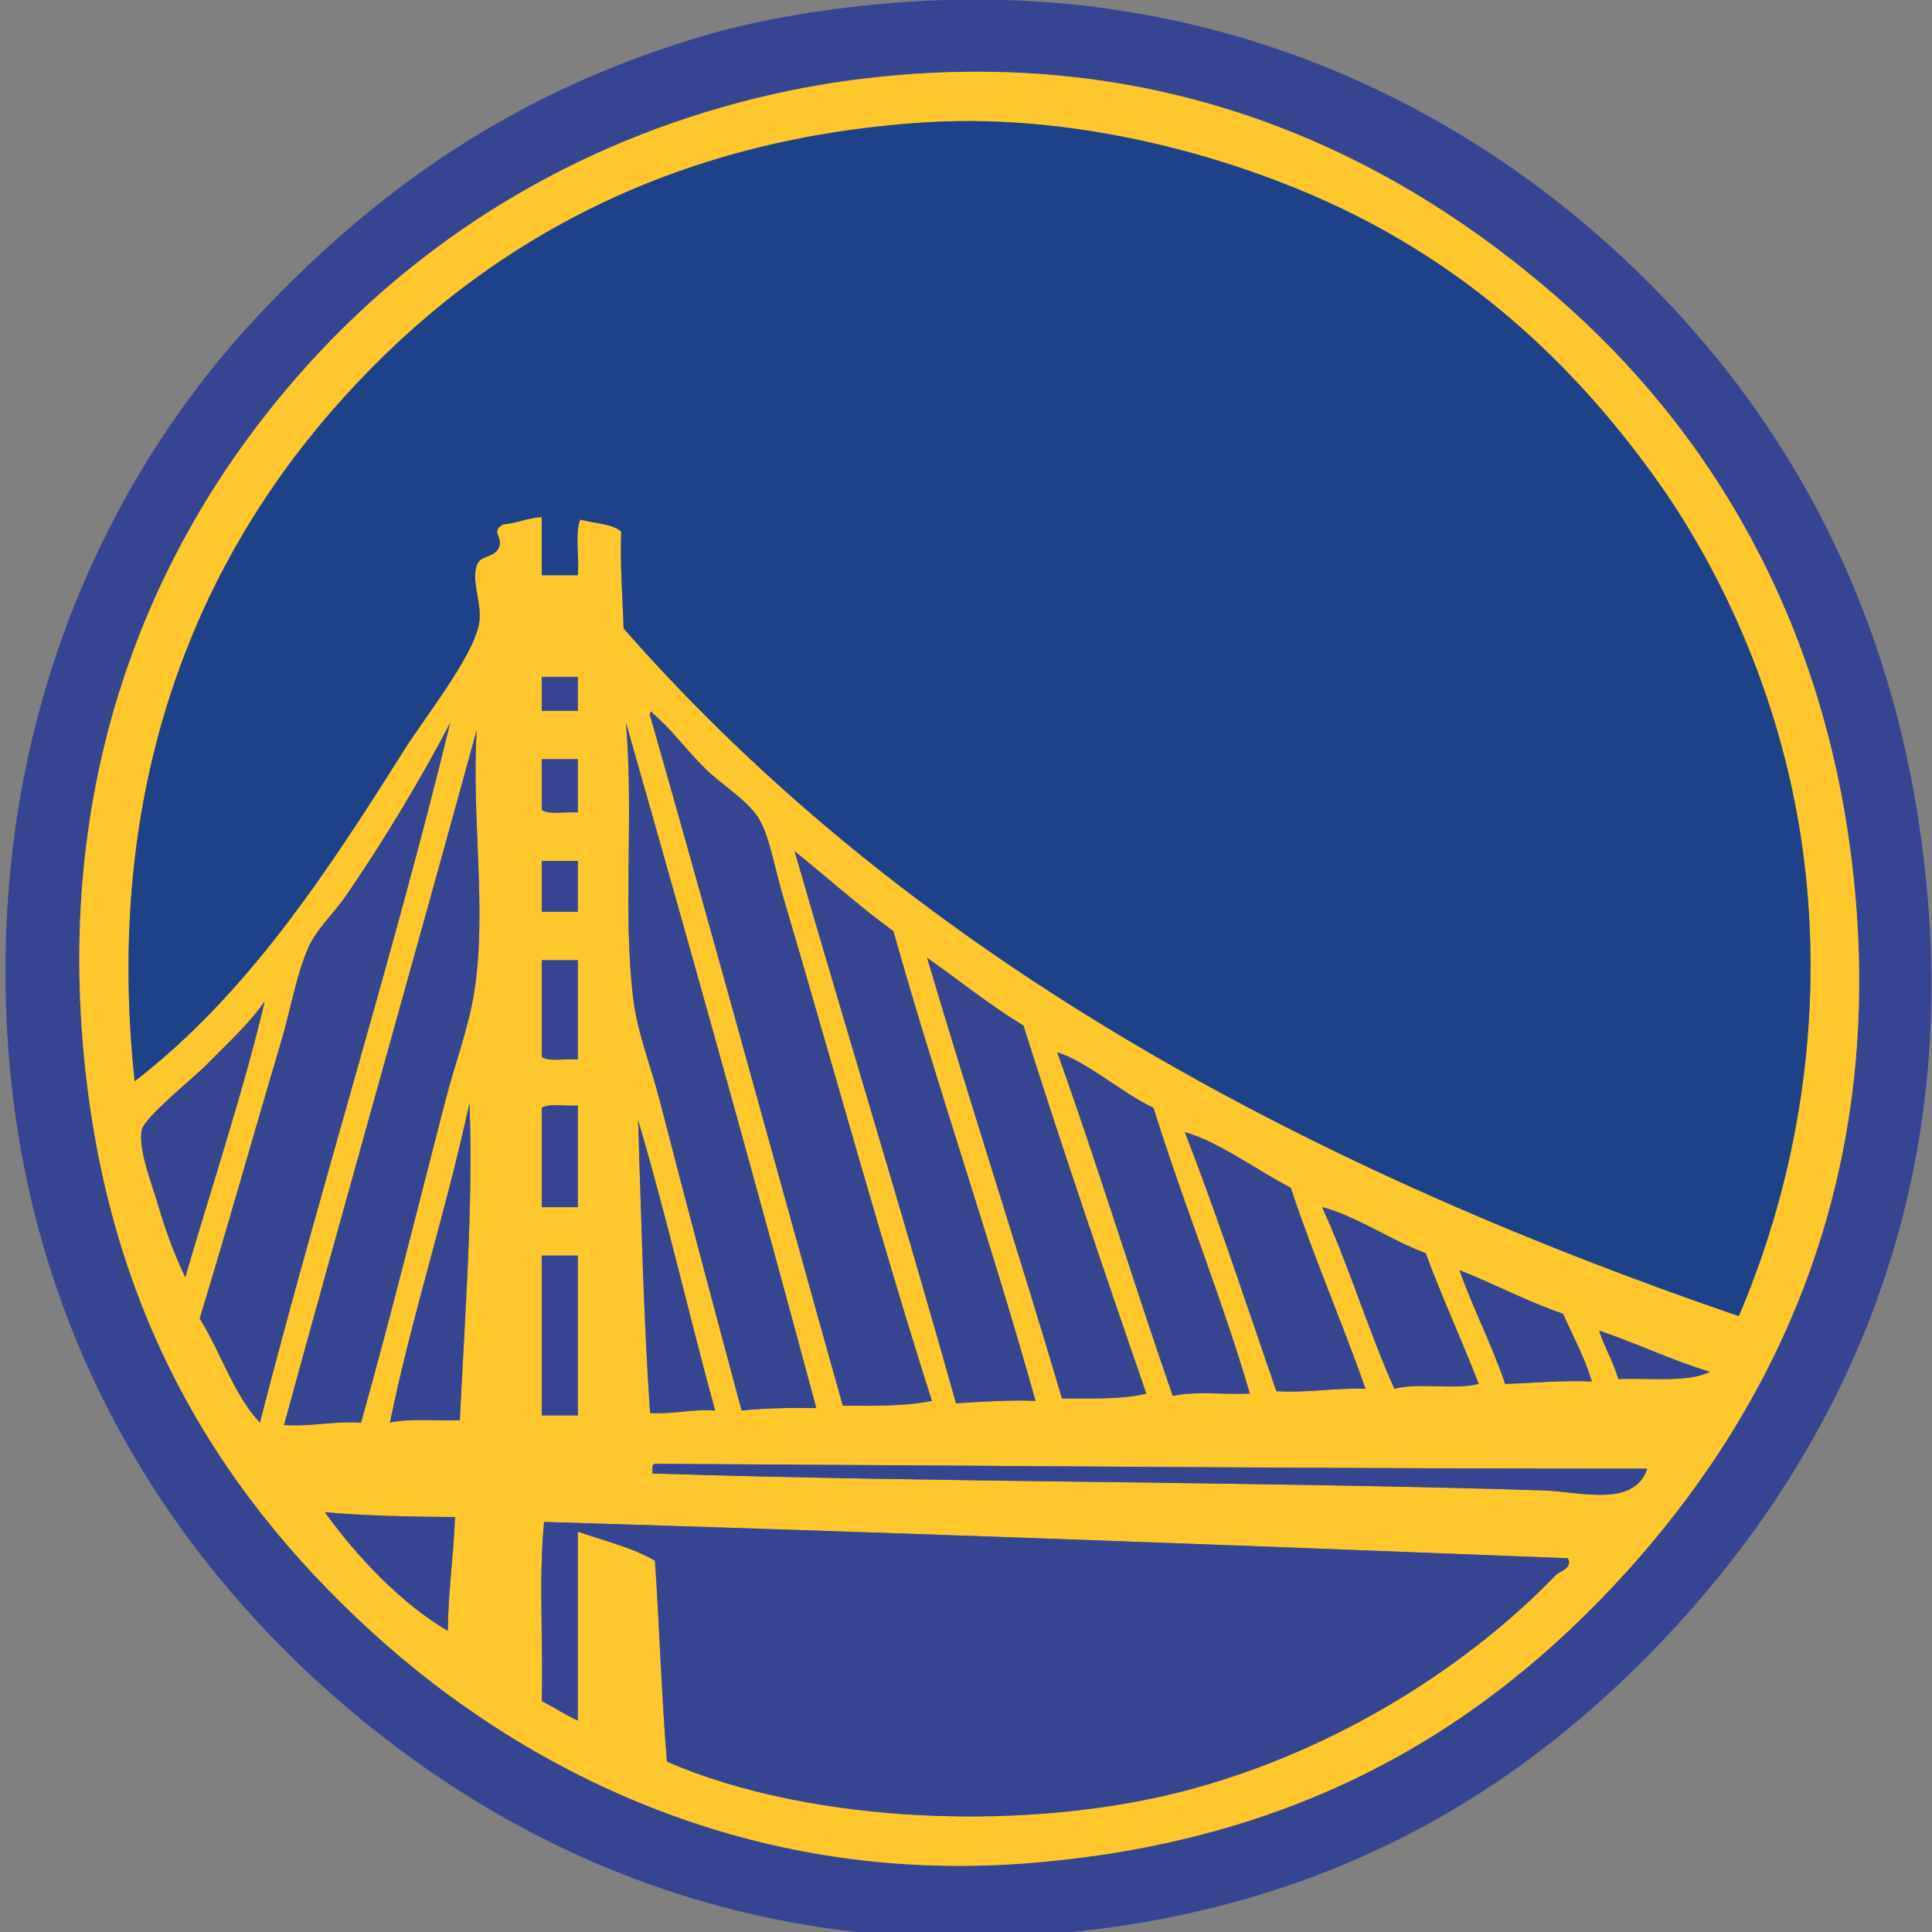 <?xml version="1.0" encoding="utf-8"?>
<!-- Generator: Adobe Illustrator 15.1.0, SVG Export Plug-In . SVG Version: 6.00 Build 0)  -->
<!DOCTYPE svg PUBLIC "-//W3C//DTD SVG 1.1//EN" "http://www.w3.org/Graphics/SVG/1.1/DTD/svg11.dtd">
<svg version="1.1" id="Camada_1" xmlns="http://www.w3.org/2000/svg" xmlns:xlink="http://www.w3.org/1999/xlink" x="0px" y="0px"
	 width="1080px" height="1080px" viewBox="0 0 1080 1080" enable-background="new 0 0 1080 1080" xml:space="preserve">
<rect x="0" y="0" width="1080" height="1080" fill="#808080" stroke="none"/>
<g>
	<path fill="#354591" d="M1078.374,512.388c-11.149-164.249-80.181-283.331-170.999-368.156
		C818.322,61.058,684.607-9.528,511.521,0.759c-38.05,2.26-81.405,8.527-117.14,18.949
		C286.787,51.096,209.839,107.01,145.29,175.362C62.834,262.691-5.376,399.058,3.914,574.649
		c8.604,162.599,83.91,283.278,173.691,365.449c89.74,82.147,220.87,152.435,394.506,142.119
		c164.63-9.786,278.539-79.194,364.887-173.25C1019.494,819.11,1090.264,687.614,1078.374,512.388z M908.722,879.19
		c-80.423,88.655-184.422,150.864-335.264,162.422c-155.931,11.952-281.607-52.476-366.231-129.938
		c-87.963-80.52-151.084-184.957-161.573-337.024C34.398,411.361,95.93,288.002,172.219,203.786
		C229.079,141.01,305.382,88.372,402.46,60.313c34.684-10.016,69.624-16.297,107.716-18.949
		c164.306-11.451,285.122,56.929,367.578,131.291c84.639,76.352,149.738,188.072,160.227,338.379
		C1049.371,674.363,985.146,794.934,908.722,879.19z"/>
	<path fill="#FFC72C" d="M877.754,172.655C795.298,98.293,674.482,29.913,510.176,41.364c-38.092,2.652-73.032,8.933-107.716,18.949
		c-97.079,28.058-173.381,80.696-230.241,143.473C95.93,288.002,34.398,411.361,45.654,574.649
		c10.489,152.067,73.609,256.505,161.573,337.024c84.624,77.463,210.301,141.891,366.231,129.938
		c150.842-11.558,254.841-73.767,335.264-162.422c76.424-84.257,140.649-204.827,129.259-368.156
		C1027.492,360.727,962.393,249.007,877.754,172.655z M88.74,674.81c-3.609-12.6-11.835-32.442-9.425-43.313
		c1.562-7.024,29.352-29.505,35.007-35.192c13.303-13.371,24.856-23.998,33.661-36.544c-11.58,49.268-29.702,103.679-44.433,154.301
		C98.231,702.625,92.98,689.59,88.74,674.81z M111.629,737.071c16.091-52.854,29.784-101.918,45.78-155.653
		c4.941-16.607,8.051-35.843,14.811-51.435c4.537-10.463,14.393-19.355,21.543-29.778c20.209-29.465,41.121-63.98,57.897-96.099
		C220.247,533.15,178.992,664.023,145.29,795.272C130.453,779.504,123.451,755.858,111.629,737.071z M250.313,911.674
		c-24.976-14.615-50.276-40.578-68.668-66.321c23.131,2.017,47.771,2.504,72.708,2.707
		C253.531,869.798,250.568,889.384,250.313,911.674z M257.045,793.918c-12.98,0.489-28.141-1.218-39.047,1.354
		c11.565-57.416,31.453-118.16,44.433-178.664C264.639,674.323,259.751,736.638,257.045,793.918z M265.124,554.347
		c-3.191,20.384-11,40.904-16.157,60.908c-15.484,60.069-30.524,120.613-47.125,180.018c-15.74-0.933-27.346,2.289-43.086,1.354
		c35.573-129.815,72.102-258.684,107.715-388.458C263.494,457.151,272.273,508.706,265.124,554.347z M869.675,880.543
		c-49.751,51.477-121.865,96.941-201.965,119.11c-91.263,25.257-214.825,20.047-294.871-14.889
		c-3.042-36.653-4.161-75.229-6.732-112.343c-12.455-7.335-28.478-11.083-43.087-16.241c0,35.191,0,70.383,0,105.574
		c-7.216-3.124-13.262-7.418-20.196-10.828c0.902-32.931-1.791-69.476,1.346-100.16c191.693,5.808,382.229,12.793,572.237,20.303
		C879.463,876.578,871.804,878.339,869.675,880.543z M323.02,424.41c0,9.921,0,19.856,0,29.777
		c-6.557-0.623-15.766,1.421-20.196-1.353c0-9.475,0-18.95,0-28.424C309.556,424.41,316.288,424.41,323.02,424.41z M302.824,397.339
		c0-6.321,0-12.629,0-18.95c6.732,0,13.464,0,20.196,0c0,6.321,0,12.628,0,18.95C316.288,397.339,309.556,397.339,302.824,397.339z
		 M323.02,481.257c0,9.475,0,18.949,0,28.424c-6.732,0-13.464,0-20.196,0c0-9.476,0-18.95,0-28.424
		C309.556,481.257,316.288,481.257,323.02,481.257z M323.02,536.751c0,18.503,0,36.992,0,55.494
		c-6.557-0.622-15.766,1.422-20.196-1.354c0-18.042,0-36.098,0-54.141C309.556,536.751,316.288,536.751,323.02,536.751z
		 M323.02,617.962c0,18.948,0,37.898,0,56.848c-6.732,0-13.464,0-20.196,0c0-18.503,0-36.992,0-55.494
		C307.254,616.543,316.463,618.586,323.02,617.962z M323.02,701.88c0,29.776,0,59.555,0,89.332c-6.732,0-13.464,0-20.196,0
		c0-29.777,0-59.556,0-89.332C309.556,701.88,316.288,701.88,323.02,701.88z M826.589,773.616
		c-13.128,3.505-34.052-0.851-47.125,2.707c-14.649-32.646-25.502-69.108-40.394-101.514c18.057,4.412,38.226,18.423,57.897,25.716
		C806.164,725.566,817.124,748.835,826.589,773.616z M815.817,710.001c19.672,7.743,37.459,17.392,57.897,24.363
		c5.561,12.453,11.984,24.051,16.157,37.898c-17.354-0.756-32.327,0.894-48.472,1.354
		C833.846,751.434,823.627,731.929,815.817,710.001z M763.307,776.323c-17.665-0.608-31.722,2.41-49.818,1.353
		c-16.763-48.574-32.88-97.79-51.164-144.825c19.199,5.51,40.029,21.114,59.243,31.131
		C734.291,702.625,750.004,738.264,763.307,776.323z M698.678,779.03c-14.111,0.703-31.156-1.542-43.086,1.354
		c-22.056-63.56-42.022-129.206-64.629-192.198c17.287,5.63,35.33,22.236,53.857,31.13
		C661.745,673.578,682.534,723.97,698.678,779.03z M640.781,779.03c-13.29,3.345-30.552,2.68-47.127,2.707
		c-24.464-82.781-50.907-163.586-75.4-246.339c17.935,12.655,34.846,26.339,53.857,37.899
		C594.087,642.785,617.379,710.977,640.781,779.03z M578.844,783.091c-15.847-0.596-29.972,0.542-44.432,1.354
		c-29.11-103.826-60.455-205.408-90.211-308.601c18.485,14.807,35.938,30.657,55.205,44.666
		C524.501,609.436,554.03,693.893,578.844,783.091z M520.948,783.091c-14.503,3.019-32.234,2.789-49.819,2.706
		c-36.111-128.38-71.146-257.83-107.715-385.751c-0.377-2.423,1.266-2.774,1.346-1.354c10.408,8.608,18.46,20.14,29.622,31.131
		c9.978,9.813,25.097,18.245,30.968,29.778c5.25,10.313,8.065,26.921,12.118,40.604
		C464.383,591.163,492.752,694.882,520.948,783.091z M456.318,787.15c-14.675-0.311-28.691,0.044-41.739,1.354
		c-15.201-56.467-30.497-113.979-45.779-173.25c-4.834-18.745-12.644-38.643-14.811-56.848c-5.978-50.147,0.391-98.834-4.04-154.301
		C386.155,531.04,421.795,658.527,456.318,787.15z M399.768,788.505c-13.545-0.989-22.93,2.221-36.354,1.354
		c-3.69-53.139-4.875-108.795-6.732-163.775C372.367,678.896,385.023,734.758,399.768,788.505z M862.943,833.17
		c-163.741-5.153-336.125-4.355-498.183-9.474c0-0.906,0-1.801,0-2.707c-0.215-1.57,0.296-2.408,1.347-2.707
		c184.852,0.962,368.883,2.749,554.733,2.707C913.422,843.092,882.845,833.795,862.943,833.17z M904.683,770.908
		c-2.854-9.77-7.716-17.513-10.771-27.069c21.193,7.118,40.191,16.446,61.937,23.01
		C943.581,773.021,922.349,770.167,904.683,770.908z M972.005,735.718C721.998,650.013,505.8,530.322,348.603,351.319
		c-0.525-17.975-2.074-34.92-1.346-54.141c-5.225-4.683-15.283-4.48-22.89-6.768c-3.124,7.688-0.457,21.196-1.347,31.131
		c-6.732,0-13.464,0-20.196,0c0-10.828,0-21.656,0-32.484c-8.146,0.393-13.639,3.438-21.543,4.061
		c-7.661,4.237,0.713,7.146-2.693,13.536c-2.922,5.481-10.179,3.396-12.118,9.474c-3.069,9.65,3.286,21.71,1.347,32.484
		c-3.339,18.557-31.372,53.884-41.74,70.383c-43.666,69.517-88.367,137.287-150.801,185.431
		c-17.558-164.6,34.199-287.337,110.408-374.923c75.481-86.76,181.446-151.54,331.224-161.068
		c92.057-5.847,186.416,23.172,247.746,55.494c65.625,34.582,116.776,82.821,158.879,140.766
		c39.572,54.452,74.109,129.708,84.827,215.209C1019.67,570.074,1004.723,659.082,972.005,735.718z"/>
	<path fill="#1D428A" d="M923.532,264.694c-42.103-57.944-93.254-106.184-158.879-140.766
		c-61.33-32.322-155.689-61.341-247.746-55.494c-149.778,9.529-255.742,74.308-331.224,161.068
		C109.475,317.089,57.718,439.826,75.275,604.426c62.435-48.144,107.136-115.914,150.801-185.431
		c10.368-16.499,38.401-51.826,41.74-70.383c1.939-10.774-4.416-22.834-1.347-32.484c1.939-6.078,9.196-3.993,12.118-9.474
		c3.406-6.389-4.968-9.299,2.693-13.536c7.904-0.623,13.397-3.668,21.543-4.061c0,10.828,0,21.657,0,32.484
		c6.732,0,13.464,0,20.196,0c0.89-9.935-1.777-23.442,1.347-31.131c7.607,2.288,17.666,2.084,22.89,6.768
		c-0.728,19.22,0.821,36.166,1.346,54.141C505.8,530.322,721.998,650.013,972.005,735.718
		c32.718-76.636,47.665-165.644,36.354-255.814C997.642,394.402,963.104,319.146,923.532,264.694z"/>
	<path fill="#354591" d="M904.683,770.908c17.666-0.741,38.898,2.113,51.165-4.06c-21.745-6.563-40.743-15.892-61.937-23.01
		C896.967,753.396,901.828,761.139,904.683,770.908z"/>
	<path fill="#354591" d="M364.76,820.989c0,0.906,0,1.801,0,2.707c162.058,5.118,334.442,4.32,498.183,9.474
		c19.901,0.625,50.479,9.922,57.896-12.181c-185.85,0.042-369.881-1.745-554.733-2.707
		C365.057,818.581,364.545,819.419,364.76,820.989z"/>
	<path fill="#354591" d="M889.872,772.263c-4.173-13.848-10.597-25.445-16.157-37.898c-20.438-6.972-38.226-16.62-57.897-24.363
		c7.81,21.928,18.028,41.433,25.583,63.615C857.545,773.156,872.518,771.507,889.872,772.263z"/>
	<path fill="#354591" d="M304.17,850.767c-3.137,30.685-0.444,67.229-1.346,100.16c6.934,3.41,12.98,7.704,20.196,10.828
		c0-35.191,0-70.383,0-105.574c14.609,5.158,30.632,8.906,43.087,16.241c2.571,37.114,3.689,75.689,6.732,112.343
		c80.046,34.936,203.608,40.146,294.871,14.889c80.1-22.169,152.214-67.634,201.965-119.11c2.129-2.204,9.788-3.965,6.732-9.474
		C686.398,863.56,495.863,856.574,304.17,850.767z"/>
	<path fill="#354591" d="M739.07,674.81c14.892,32.405,25.744,68.868,40.394,101.514c13.073-3.558,33.997,0.798,47.125-2.707
		c-9.465-24.781-20.425-48.05-29.621-73.091C777.296,693.232,757.127,679.222,739.07,674.81z"/>
	<path fill="#354591" d="M662.324,632.851c18.284,47.035,34.401,96.251,51.164,144.825c18.097,1.058,32.153-1.961,49.818-1.353
		c-13.303-38.06-29.016-73.698-41.739-112.342C702.354,653.965,681.523,638.36,662.324,632.851z"/>
	<path fill="#354591" d="M590.963,588.186c22.606,62.992,42.573,128.639,64.629,192.198c11.93-2.896,28.975-0.65,43.086-1.354
		c-16.144-55.061-36.933-105.452-53.857-159.715C626.293,610.422,608.25,593.815,590.963,588.186z"/>
	<path fill="#354591" d="M518.254,535.398c24.493,82.753,50.937,163.558,75.4,246.339c16.575-0.027,33.837,0.638,47.127-2.707
		c-23.402-68.054-46.694-136.245-68.67-205.733C553.1,561.737,536.189,548.053,518.254,535.398z"/>
	<path fill="#354591" d="M444.2,475.843c29.756,103.193,61.101,204.775,90.211,308.601c14.46-0.812,28.585-1.949,44.432-1.354
		c-24.813-89.198-54.342-173.655-79.439-262.582C480.138,506.5,462.686,490.65,444.2,475.843z"/>
	<path fill="#354591" d="M425.35,459.601c-5.871-11.533-20.991-19.965-30.968-29.778c-11.162-10.991-19.214-22.522-29.622-31.131
		c-0.081-1.421-1.723-1.069-1.346,1.354c36.569,127.921,71.604,257.371,107.715,385.751c17.584,0.083,35.316,0.313,49.819-2.706
		c-28.196-88.209-56.565-191.928-83.48-282.885C433.415,486.522,430.6,469.915,425.35,459.601z"/>
	<path fill="#354591" d="M353.989,558.407c2.167,18.205,9.977,38.103,14.811,56.848c15.282,59.271,30.578,116.783,45.779,173.25
		c13.048-1.311,27.064-1.665,41.739-1.354c-34.522-128.623-70.163-256.111-106.369-383.044
		C354.379,459.573,348.011,508.26,353.989,558.407z"/>
	<path fill="#354591" d="M363.414,789.858c13.424,0.867,22.809-2.343,36.354-1.354c-14.744-53.747-27.4-109.608-43.086-162.422
		C358.539,681.063,359.724,736.72,363.414,789.858z"/>
	<path fill="#354591" d="M302.824,791.212c6.732,0,13.464,0,20.196,0c0-29.777,0-59.556,0-89.332c-6.732,0-13.464,0-20.196,0
		C302.824,731.656,302.824,761.435,302.824,791.212z"/>
	<path fill="#354591" d="M302.824,674.81c6.732,0,13.464,0,20.196,0c0-18.949,0-37.899,0-56.848
		c-6.557,0.624-15.766-1.419-20.196,1.354C302.824,637.817,302.824,656.307,302.824,674.81z"/>
	<path fill="#354591" d="M302.824,590.892c4.43,2.775,13.639,0.731,20.196,1.354c0-18.502,0-36.991,0-55.494
		c-6.732,0-13.464,0-20.196,0C302.824,554.794,302.824,572.85,302.824,590.892z"/>
	<path fill="#354591" d="M302.824,509.681c6.732,0,13.464,0,20.196,0c0-9.476,0-18.95,0-28.424c-6.732,0-13.464,0-20.196,0
		C302.824,490.731,302.824,500.206,302.824,509.681z"/>
	<path fill="#354591" d="M302.824,452.833c4.43,2.774,13.639,0.73,20.196,1.353c0-9.921,0-19.856,0-29.777
		c-6.732,0-13.464,0-20.196,0C302.824,433.884,302.824,443.358,302.824,452.833z"/>
	<path fill="#354591" d="M323.02,378.39c-6.732,0-13.464,0-20.196,0c0,6.321,0,12.628,0,18.95c6.732,0,13.464,0,20.196,0
		C323.02,391.018,323.02,384.71,323.02,378.39z"/>
	<path fill="#354591" d="M266.47,408.167c-35.614,129.775-72.142,258.643-107.715,388.458c15.74,0.936,27.346-2.286,43.086-1.354
		c16.602-59.404,31.642-119.948,47.125-180.018c5.157-20.004,12.966-40.524,16.157-60.908
		C272.273,508.706,263.494,457.151,266.47,408.167z"/>
	<path fill="#354591" d="M217.998,795.272c10.906-2.572,26.067-0.865,39.047-1.354c2.706-57.28,7.594-119.595,5.386-177.31
		C249.451,677.112,229.563,737.856,217.998,795.272z"/>
	<path fill="#354591" d="M250.313,911.674c0.256-22.29,3.218-41.876,4.04-63.614c-24.937-0.203-49.576-0.69-72.708-2.707
		C200.037,871.096,225.337,897.059,250.313,911.674z"/>
	<path fill="#354591" d="M193.762,500.206c-7.15,10.423-17.006,19.315-21.543,29.778c-6.759,15.592-9.87,34.827-14.811,51.435
		c-15.996,53.735-29.689,102.8-45.78,155.653c11.822,18.787,18.824,42.433,33.661,58.201
		c33.702-131.249,74.957-262.122,106.369-391.166C234.883,436.226,213.972,470.74,193.762,500.206z"/>
	<path fill="#354591" d="M114.322,596.305c-5.655,5.688-33.445,28.168-35.007,35.192c-2.41,10.87,5.816,30.713,9.425,43.313
		c4.241,14.78,9.492,27.815,14.811,39.252c14.73-50.622,32.853-105.033,44.433-154.301
		C139.178,572.307,127.625,582.934,114.322,596.305z"/>
</g>
<path fill="#FFFFFF" stroke="#000000" stroke-miterlimit="10" d="M201.179,503.836"/>
</svg>
